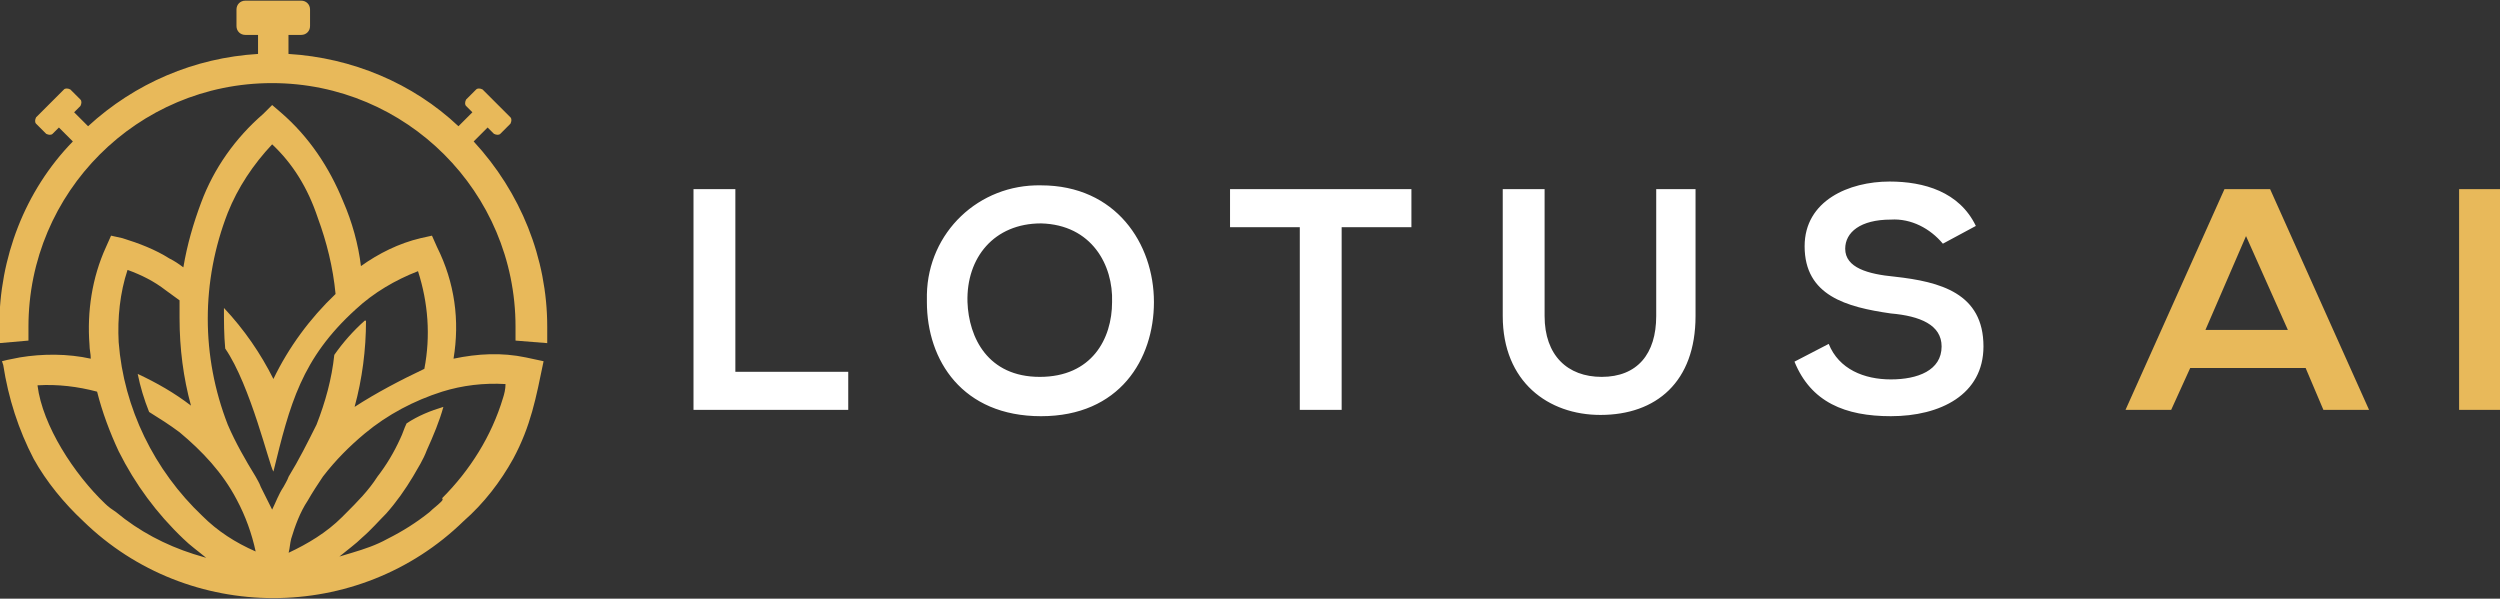 <?xml version="1.0" encoding="utf-8"?>
<!-- Generator: Adobe Illustrator 24.1.2, SVG Export Plug-In . SVG Version: 6.00 Build 0)  -->
<svg version="1.1" id="Layer_1" xmlns="http://www.w3.org/2000/svg" xmlns:xlink="http://www.w3.org/1999/xlink" x="0px" y="0px"
	 viewBox="0 0 197.1 47.2" style="enable-background:new 0 0 197.1 47.2;" xml:space="preserve">
<rect x="0" y="0" width="197.1" height="47.2" fill="#333333" stroke="none"/>
<style type="text/css">
	.st0{fill-rule:evenodd;clip-rule:evenodd;fill:#E8B95A;}
	.st1{fill-rule:evenodd;clip-rule:evenodd;fill:#FFFFFF;}
</style>
<g id="Group_11852" transform="translate(-291.924 -127.787)">
	<g id="Group_11852-2" transform="translate(160.668 -10.761)">
		<path id="Path_15244" class="st0" d="M171.9,165.4c0-0.4,0-0.7,0-1.1c0-10.6-8.6-19.2-19.2-19.2s-19.2,8.6-19.2,19.2
			c0,0.4,0,0.7,0,1.1l-2.3,0.2c0-0.4,0-0.8,0-1.3c0-5.4,2-10.7,5.8-14.6l-1.1-1.1l-0.5,0.5c-0.1,0.1-0.3,0.1-0.5,0l-0.8-0.8
			c-0.1-0.1-0.1-0.3,0-0.5l2.2-2.2c0.1-0.1,0.3-0.1,0.5,0l0.8,0.8c0.1,0.1,0.1,0.3,0,0.5l-0.5,0.5l1.1,1.1c3.7-3.4,8.4-5.4,13.4-5.7
			v-1.5h-1c-0.4,0-0.7-0.3-0.7-0.7v-1.3c0-0.4,0.3-0.7,0.7-0.7h4.4c0.4,0,0.7,0.3,0.7,0.7v1.3c0,0.4-0.3,0.7-0.7,0.7h-1v1.5
			c5,0.3,9.8,2.3,13.4,5.7l1.1-1.1l-0.5-0.5c-0.1-0.1-0.1-0.3,0-0.5l0.8-0.8c0.1-0.1,0.3-0.1,0.5,0l2.2,2.2c0.1,0.1,0.1,0.3,0,0.5
			l-0.8,0.8c-0.1,0.1-0.3,0.1-0.5,0l-0.5-0.5l-1.1,1.1c3.7,4,5.8,9.2,5.8,14.6c0,0.4,0,0.9,0,1.3L171.9,165.4z"/>
		<g id="Group_11852-3" transform="translate(131.412 146.827)">
			<path id="Path_15245" class="st0" d="M21.3,3.1c-1.5,1.6-2.7,3.4-3.5,5.4c-2.1,5.4-2.1,11.3,0,16.7c0.6,1.4,1.4,2.8,2.2,4.1
				c0.1,0.2,0.3,0.5,0.4,0.8c0.3,0.6,0.6,1.2,0.9,1.8c0.3-0.6,0.5-1.2,0.9-1.8c0.1-0.2,0.3-0.5,0.4-0.8c0.8-1.3,1.5-2.7,2.2-4.1
				c0.7-1.8,1.2-3.6,1.4-5.5c0.7-1,1.5-1.9,2.4-2.7l0.1,0c0,2.3-0.3,4.6-0.9,6.8c1.7-1.1,3.6-2.1,5.5-3c0.5-2.6,0.3-5.2-0.5-7.7
				c-1.8,0.7-3.5,1.7-4.9,3c-4.3,3.9-5.2,7.5-6.5,12.8c-0.3-0.4-1.8-6.8-3.8-9.7l0,0v0l0,0v0l0,0v0l0,0v0l0,0v0l0,0v0l0,0v0l0,0v0
				l0,0v0l0,0c-0.1-1.1-0.1-2.1-0.1-3.2l0,0v0l0,0v0l0,0v0l0,0v0l0,0v0l0,0v0l0,0v0l0,0v0c1.6,1.7,2.9,3.6,3.9,5.6
				c1.2-2.5,2.9-4.8,4.9-6.7c-0.2-2.1-0.7-4.1-1.4-6C24.1,6.5,22.9,4.6,21.3,3.1L21.3,3.1z M34.6,31.3c-0.3,0.3-0.6,0.5-0.9,0.8
				c-1,0.8-2.1,1.5-3.3,2.1c-0.9,0.5-1.8,0.8-2.8,1.1c-0.3,0.1-0.7,0.2-1,0.3c0.6-0.5,1.3-1,1.8-1.5c0.7-0.6,1.3-1.3,1.9-1.9l0,0
				c0.8-0.9,1.5-1.9,2.1-2.9c0.4-0.7,0.8-1.3,1.1-2.1c0.5-1.1,1-2.3,1.3-3.4c-1,0.3-2,0.7-2.9,1.3c-0.2,0.4-0.3,0.8-0.5,1.2
				c-0.5,1.1-1.1,2.1-1.8,3c-0.7,1.1-1.6,2-2.5,2.9c-0.1,0.1-0.2,0.2-0.3,0.3c-1.2,1.2-2.7,2.1-4.2,2.8c0.1-0.4,0.1-0.7,0.2-1.1
				c0.3-1,0.7-2.1,1.3-3c0.4-0.7,0.8-1.3,1.2-1.9c1-1.3,2.1-2.4,3.3-3.4c1.8-1.5,3.9-2.6,6.1-3.3c1.6-0.5,3.3-0.7,5-0.6
				c0,0.4-0.1,0.8-0.2,1.1c-0.9,3-2.6,5.7-4.8,7.9C34.8,31.1,34.7,31.2,34.6,31.3L34.6,31.3z M35.6,20c1.9-0.4,3.8-0.5,5.7-0.1
				l1.4,0.3c-0.6,2.9-1,5.1-2.4,7.7c-1,1.8-2.3,3.5-3.9,4.9c-8.3,8.1-21.7,8.1-30,0c-1.5-1.4-2.9-3.1-3.9-4.9
				c-1.2-2.3-2-4.8-2.4-7.4L0,20.2l0.4-0.1l1-0.2C3.2,19.6,5.2,19.6,7,20c0-0.4-0.1-0.7-0.1-1.1c-0.2-2.6,0.2-5.3,1.3-7.7l0.4-0.9
				l0.9,0.2c1.3,0.4,2.6,0.9,3.7,1.6c0.4,0.2,0.7,0.4,1.1,0.7c0.3-1.8,0.8-3.5,1.4-5.1c1-2.7,2.7-5.1,4.9-7L21.3,0l0.7,0.6
				c2.2,1.9,3.8,4.3,4.9,7c0.7,1.6,1.2,3.4,1.4,5.1l0,0c1.4-1,3-1.8,4.7-2.2l0.9-0.2l0.4,0.9C35.7,14,36.1,17,35.6,20L35.6,20z
				 M8.1,31.4c0.3,0.3,0.6,0.5,0.9,0.7c1.8,1.5,3.9,2.6,6.1,3.3c0.3,0.1,0.7,0.2,1,0.3c-0.6-0.5-1.3-1-1.8-1.5
				c-2.1-2-3.8-4.3-5.1-6.9c-0.7-1.5-1.3-3.1-1.7-4.7c-1.5-0.4-3.1-0.6-4.7-0.5C3.2,25.3,5.7,29.1,8.1,31.4L8.1,31.4z M14.9,23.7
				c-1.3-1-2.7-1.8-4.2-2.5c0.2,1,0.5,2,0.9,3c0.8,0.5,1.6,1,2.4,1.6c1.8,1.5,3.4,3.2,4.5,5.3c0.7,1.3,1.2,2.7,1.5,4.1l0,0
				c-1.6-0.7-3-1.6-4.2-2.8c-3.8-3.6-6.2-8.5-6.6-13.7c-0.1-1.9,0.1-3.9,0.7-5.7c1.1,0.4,2.1,0.9,3,1.6c0.4,0.3,0.7,0.5,1.1,0.8
				c0,0.5,0,0.9,0,1.4C14,19.2,14.3,21.5,14.9,23.7L14.9,23.7z"/>
		</g>
	</g>
	<path id="Path_15246" class="st1" d="M346.6,142.7v17.4h12.2v-3h-8.9v-14.4H346.6z M374,142.4c-4.9-0.1-8.9,3.7-9,8.6
		c0,0.2,0,0.4,0,0.6c0,4.6,2.8,9,9,9s8.9-4.5,8.9-9C382.9,147,379.9,142.4,374,142.4L374,142.4z M368.2,151.6
		c-0.1-3.5,2.1-6.2,5.8-6.2c4,0.1,5.7,3.3,5.6,6.2c0,2.9-1.6,5.9-5.7,5.9S368.3,154.4,368.2,151.6L368.2,151.6z M394.4,160.1h3.3
		v-14.4h5.5v-3h-14.3v3h5.5L394.4,160.1L394.4,160.1z M422.5,142.7v10c0,3-1.5,4.8-4.3,4.8c-2.7,0-4.5-1.7-4.5-4.8v-10h-3.3v10
		c0,5.2,3.6,7.8,7.7,7.8c4.4,0,7.5-2.6,7.5-7.8v-10H422.5z M447.7,145.6c-1.3-2.7-4.1-3.5-6.8-3.5c-3.2,0-6.7,1.5-6.7,5.1
		c0,3.9,3.3,4.8,6.8,5.3c2.3,0.2,4,0.9,4,2.6c0,1.9-1.9,2.6-4,2.6c-2.1,0-4.1-0.8-4.9-2.8l-2.7,1.4c1.3,3.2,4,4.3,7.6,4.3
		c3.9,0,7.3-1.7,7.3-5.5c0-4.2-3.4-5.1-7-5.5c-2.1-0.2-3.9-0.7-3.9-2.2c0-1.3,1.2-2.3,3.6-2.3c1.6-0.1,3.1,0.7,4.1,1.9L447.7,145.6z
		"/>
	<path id="Path_15247" class="st0" d="M475.1,160.1h3.6l-7.8-17.4h-3.6l-7.8,17.4h3.6l1.5-3.3h9.1L475.1,160.1L475.1,160.1z
		 M472.3,153.8h-6.5l3.2-7.4L472.3,153.8L472.3,153.8z M489.1,160.1v-17.4h-3.3v17.4H489.1z"/>
</g>
</svg>
